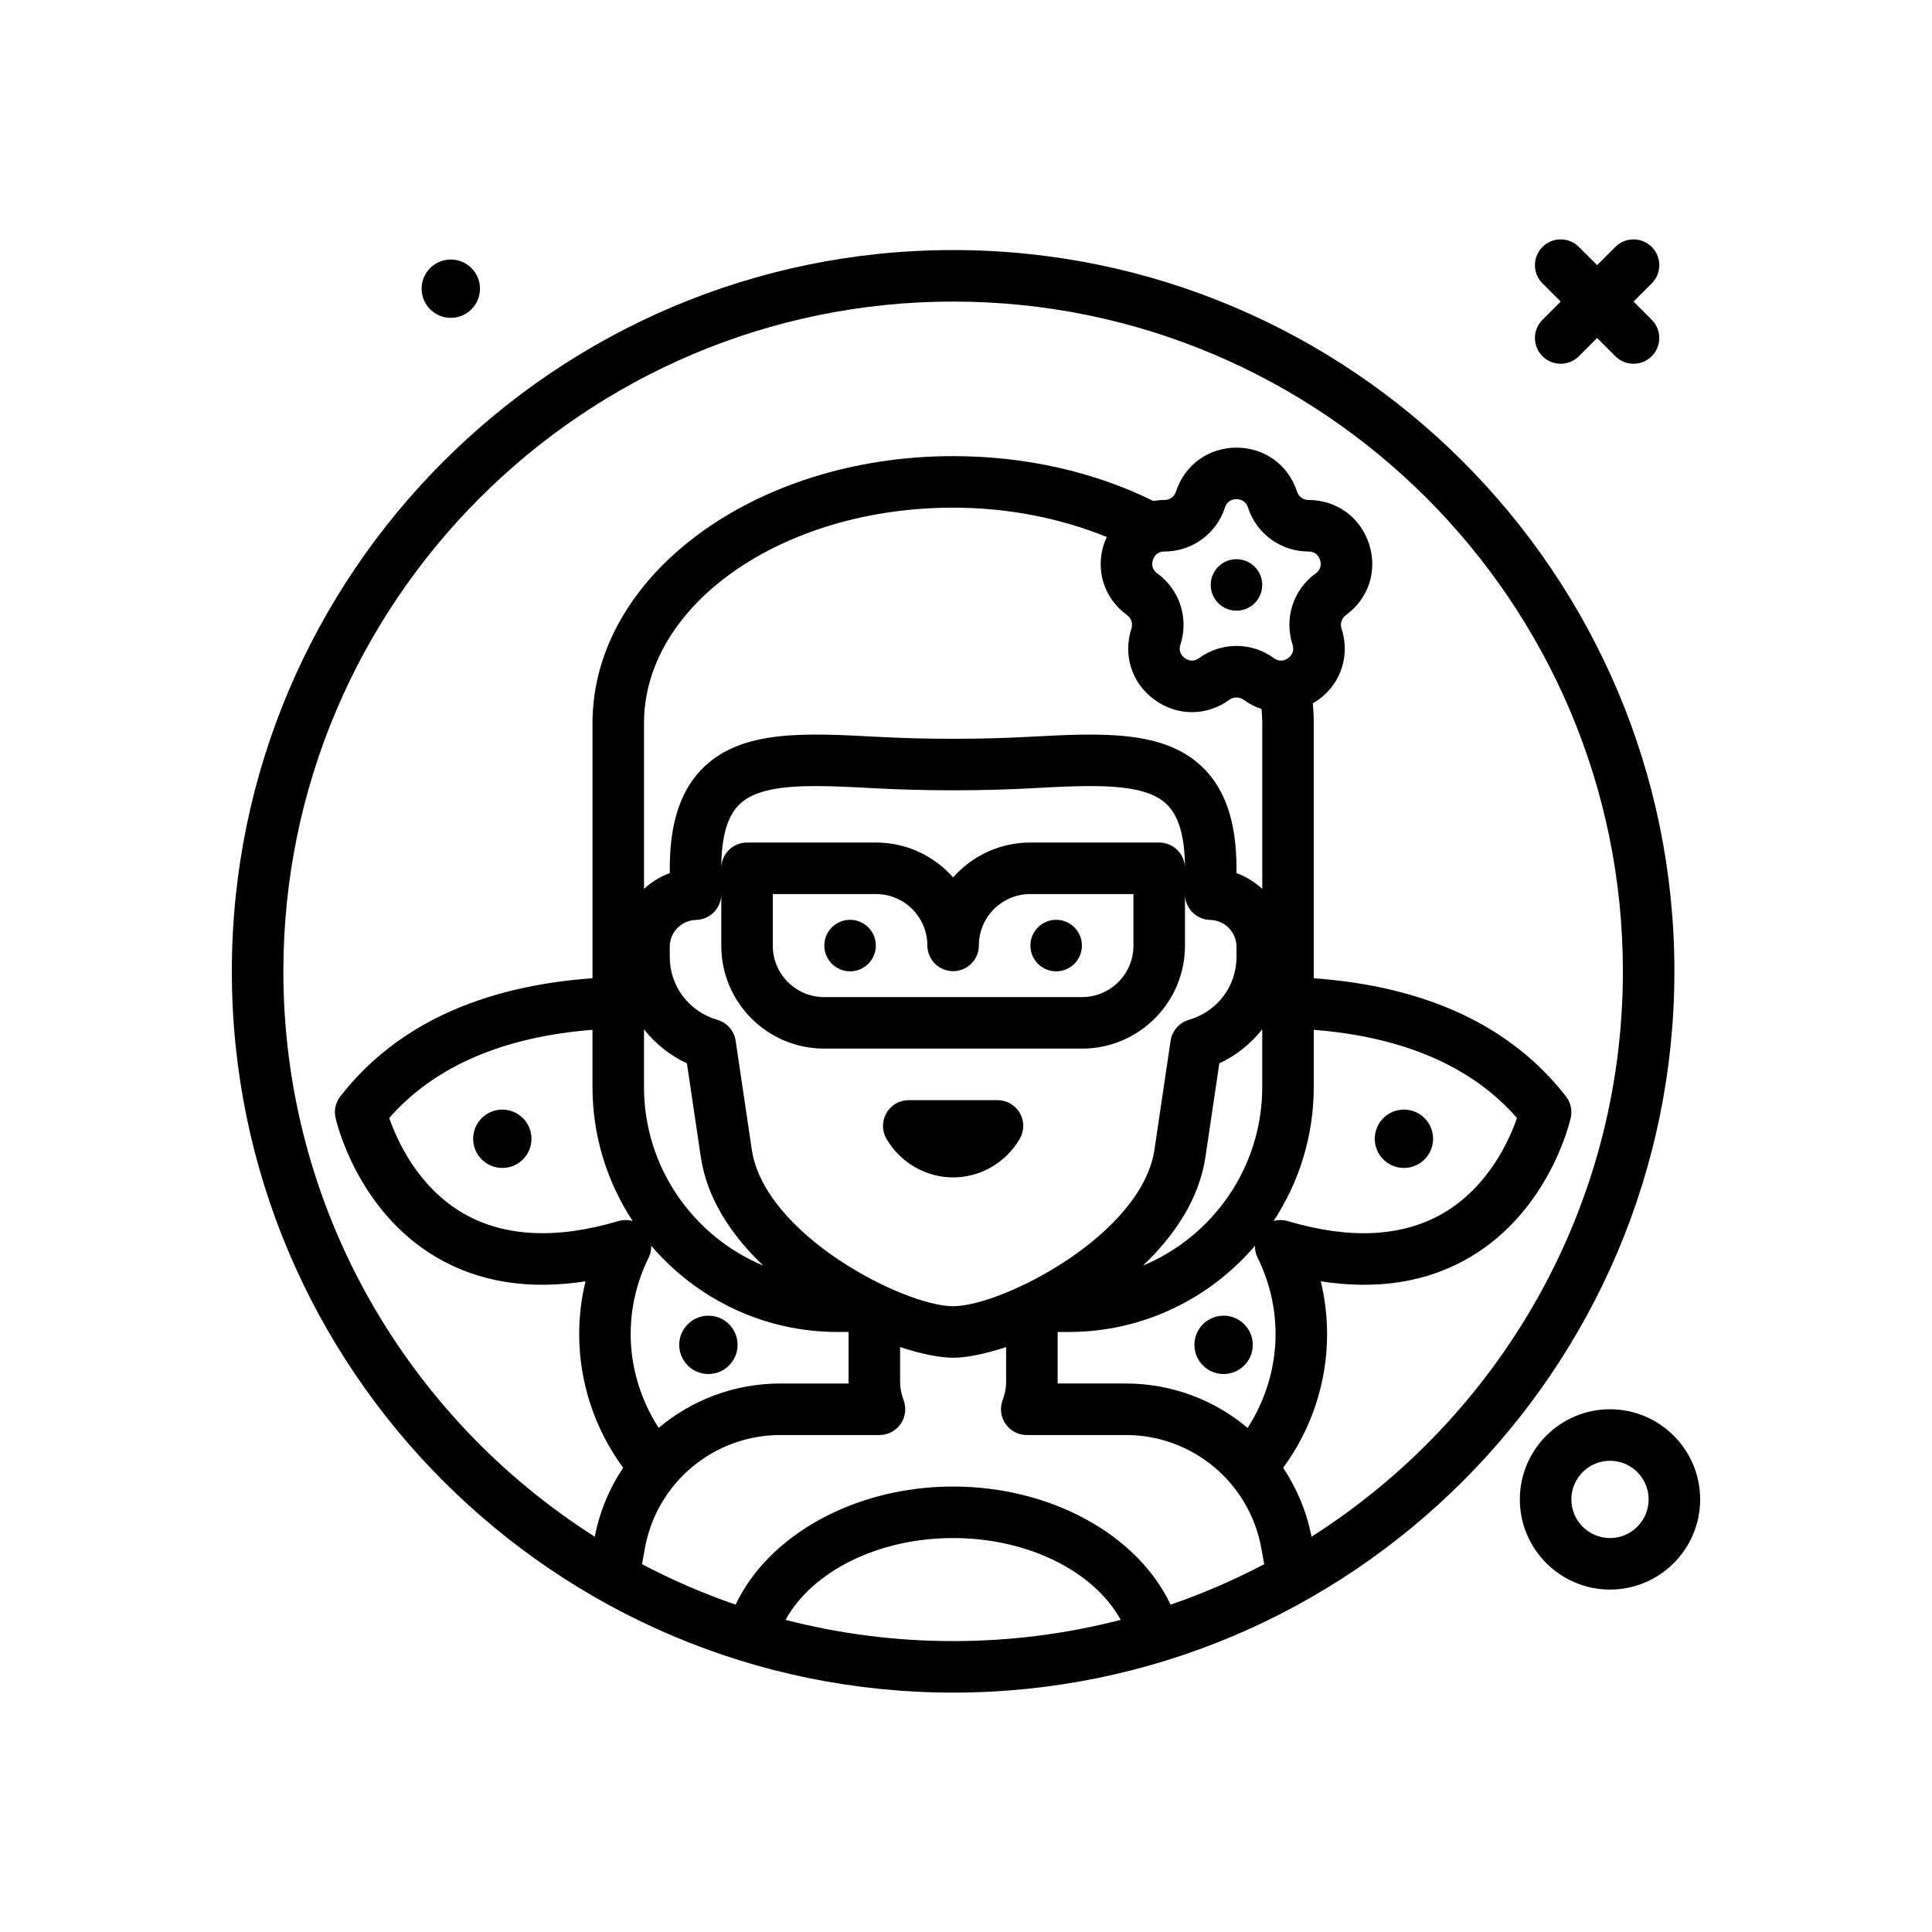 <svg id="fairy" enable-background="new 0 0 300 300" height="512" viewBox="0 0 300 300" width="512" xmlns="http://www.w3.org/2000/svg"><g><path d="m148 38.828c-61.758 0-112 50.242-112 112s50.242 112 112 112 112-50.242 112-112-50.242-112-112-112zm-16.229 176h-10.59c-7.143 0-13.763 2.567-18.908 6.893-2.77-4.327-4.342-9.355-4.342-14.538 0-4.156.949-8.18 2.82-11.961.281-.566.378-1.176.376-1.782 6.984 8.178 17.347 13.388 28.919 13.388h1.723v7.77c.001.076.001.154.002.23zm-31.771-54.993c1.767 2.22 4.019 4.062 6.664 5.276l2.156 14.549c.958 6.462 4.755 12.148 9.691 16.858-10.858-4.533-18.511-15.255-18.511-27.737zm16.734 18.653-2.5-16.873c-.229-1.547-1.338-2.818-2.838-3.254-4.424-1.289-7.396-5.215-7.396-9.77v-1.561c0-2.289 1.801-4.127 4.1-4.186 2.17-.055 3.9-1.828 3.9-3.998v8.006c0 8.809 7.166 15.975 15.975 15.975h40.051c8.809 0 15.975-7.166 15.975-15.975v-8.006c0 2.17 1.73 3.943 3.9 3.998 2.299.059 4.1 1.896 4.1 4.186v1.561c0 4.555-2.973 8.48-7.396 9.77-1.5.436-2.609 1.707-2.838 3.254l-2.5 16.873c-1.967 13.285-23.689 24.34-31.266 24.34s-29.3-11.055-31.267-24.34zm43.241-47.66c-4.764 0-9.045 2.096-11.975 5.412-2.93-3.316-7.211-5.412-11.975-5.412h-20.025c-2.209 0-4 1.791-4 4 0-4.887.943-8.154 2.883-9.992 2.314-2.193 6.539-2.775 11.783-2.775 2.811 0 5.914.166 9.172.342 7.762.418 16.562.418 24.324 0 9.336-.504 17.4-.936 20.955 2.434 1.939 1.838 2.883 5.105 2.883 9.992 0-2.209-1.791-4-4-4h-20.025zm16.025 8v8.025c0 4.396-3.578 7.975-7.975 7.975h-40.051c-4.396 0-7.975-3.578-7.975-7.975v-8.025h16.025c4.396 0 7.975 3.578 7.975 7.975 0 2.209 1.791 4 4 4s4-1.791 4-4c0-4.396 3.578-7.975 7.975-7.975zm20 29.953c0 12.482-7.653 23.204-18.511 27.737 4.936-4.709 8.733-10.396 9.691-16.858l2.156-14.549c2.645-1.214 4.897-3.055 6.664-5.276zm-31.77 45.817v-7.77h1.723c11.572 0 21.935-5.21 28.919-13.388-.001.606.095 1.216.376 1.782 1.871 3.781 2.82 7.805 2.82 11.961 0 5.193-1.563 10.216-4.335 14.543-5.146-4.329-11.769-6.899-18.915-6.899h-10.59c.002-.075.002-.153.002-.229zm33.529-24.996c3.934-5.989 6.241-13.136 6.241-20.821v-8.874c13.911 1.104 24.535 5.669 31.559 13.692-1.16 3.357-4.379 10.648-11.434 14.77-6.328 3.699-14.455 4.117-24.158 1.242-.738-.22-1.5-.207-2.208-.009zm2.942-89.514c.367 1.131-.27 1.803-.684 2.102-.408.301-1.254.699-2.209 0-3.477-2.523-8.141-2.523-11.617 0-.959.699-1.801.301-2.209 0-.414-.299-1.051-.971-.684-2.102 1.326-4.084-.117-8.523-3.592-11.049-.961-.699-.84-1.615-.682-2.102.158-.484.6-1.299 1.789-1.299 4.293 0 8.07-2.744 9.396-6.828.367-1.131 1.279-1.301 1.789-1.301s1.422.17 1.789 1.301c1.328 4.084 5.104 6.828 9.396 6.828 1.189 0 1.631.814 1.789 1.299.158.486.279 1.402-.684 2.104-3.47 2.523-4.913 6.963-3.587 11.047zm-25.695-4.578c.662.482.936 1.328.684 2.105-1.348 4.148.062 8.484 3.59 11.047 1.766 1.281 3.785 1.922 5.809 1.922 2.021 0 4.043-.641 5.807-1.922.662-.482 1.553-.479 2.211 0 .875.635 1.814 1.112 2.784 1.432.069.732.111 1.466.111 2.197v25.729c-1.156-1.048-2.494-1.9-4-2.443v-.748c0-7.201-1.76-12.369-5.379-15.799-6.053-5.732-15.699-5.213-26.889-4.615-7.551.406-15.914.406-23.465 0-11.178-.602-20.838-1.121-26.889 4.615-3.619 3.43-5.379 8.598-5.379 15.799v.748c-1.506.543-2.844 1.396-4 2.443v-25.729c0-18.451 21.533-33.463 48-33.463 8.494 0 16.609 1.616 23.863 4.555-.161.353-.324.705-.447 1.084-1.349 4.146.062 8.482 3.589 11.043zm-76.764 94.093c-.709-.199-1.472-.211-2.209.008-9.705 2.871-17.83 2.447-24.158-1.242-7.059-4.123-10.275-11.42-11.434-14.768 7.024-8.024 17.649-12.591 31.559-13.694v8.874c0 7.685 2.308 14.833 6.242 20.822zm1.904 50.78c1.85-10.172 10.695-17.555 21.035-17.555h15.385c1.311 0 2.537-.641 3.285-1.717.746-1.076.92-2.449.465-3.678-.369-.988-.547-1.916-.547-2.836v-5.428c3.224 1.065 6.11 1.658 8.23 1.658s5.007-.593 8.23-1.658v5.428c0 .92-.178 1.848-.547 2.836-.455 1.229-.281 2.602.465 3.678.748 1.076 1.975 1.717 3.285 1.717h15.385c10.34 0 19.186 7.383 21.035 17.555l.455 2.502c-4.65 2.45-9.506 4.551-14.536 6.283-5.114-10.828-18.557-18.34-33.772-18.34s-28.658 7.512-33.772 18.34c-5.03-1.732-9.886-3.833-14.536-6.283zm21.832 11.148c4.153-7.534 14.375-12.703 26.022-12.703s21.87 5.168 26.022 12.703c-8.32 2.151-17.04 3.297-26.022 3.297s-17.702-1.146-26.022-3.297zm81.671-12.911c-.761-3.927-2.29-7.534-4.402-10.701 4.402-5.989 6.822-13.252 6.822-20.736 0-2.795-.33-5.541-.982-8.219 8.838 1.367 16.607.119 23.164-3.742 12.33-7.258 15.525-21.068 15.654-21.652.26-1.164-.016-2.383-.746-3.324-8.532-10.969-21.732-17.089-39.158-18.343v-39.612c0-1.029-.054-2.061-.156-3.09.295-.172.594-.334.876-.539 3.527-2.562 4.938-6.898 3.59-11.047-.252-.777.021-1.623.682-2.104 3.529-2.562 4.939-6.898 3.592-11.045-1.348-4.148-5.037-6.828-9.398-6.828-.816 0-1.535-.521-1.787-1.301-1.35-4.148-5.037-6.828-9.398-6.828s-8.049 2.68-9.398 6.828c-.252.779-.971 1.301-1.787 1.301-.591 0-1.166.058-1.728.153-9.206-4.544-19.912-6.964-31.087-6.964-30.879 0-56 18.6-56 41.463v39.611c-17.424 1.253-30.625 7.375-39.158 18.344-.73.941-1.006 2.16-.746 3.324.129.584 3.324 14.395 15.654 21.652 6.561 3.861 14.324 5.109 23.164 3.742-.652 2.678-.982 5.424-.982 8.219 0 7.467 2.428 14.745 6.825 20.731-2.114 3.167-3.644 6.777-4.405 10.706-29.036-18.468-48.354-50.906-48.354-87.791 0-57.346 46.654-104 104-104s104 46.654 104 104c0 36.885-19.318 69.323-48.351 87.792z"/><path d="m70 49.357c2.501 0 4.53-2.028 4.53-4.529 0-2.502-2.028-4.53-4.53-4.53s-4.53 2.028-4.53 4.53 2.029 4.529 4.53 4.529z"/><path d="m218 181.357c2.501 0 4.53-2.028 4.53-4.529 0-2.502-2.028-4.53-4.53-4.53s-4.53 2.028-4.53 4.53 2.029 4.529 4.53 4.529z"/><path d="m190 213.357c2.501 0 4.53-2.028 4.53-4.529 0-2.502-2.028-4.53-4.53-4.53s-4.53 2.028-4.53 4.53 2.029 4.529 4.53 4.529z"/><path d="m78 172.299c-2.501 0-4.53 2.028-4.53 4.53 0 2.501 2.028 4.529 4.53 4.529s4.53-2.028 4.53-4.529c0-2.503-2.029-4.53-4.53-4.53z"/><path d="m110 204.299c-2.501 0-4.53 2.028-4.53 4.53 0 2.501 2.028 4.529 4.53 4.529s4.53-2.028 4.53-4.529c0-2.503-2.029-4.53-4.53-4.53z"/><circle cx="192" cy="90.828" r="4"/><path d="m239.516 55.312c.781.781 1.805 1.172 2.828 1.172s2.047-.391 2.828-1.172l2.828-2.828 2.828 2.828c.781.781 1.805 1.172 2.828 1.172s2.047-.391 2.828-1.172c1.562-1.562 1.562-4.094 0-5.656l-2.828-2.828 2.828-2.828c1.562-1.562 1.562-4.094 0-5.656s-4.094-1.562-5.656 0l-2.828 2.828-2.828-2.828c-1.562-1.562-4.094-1.562-5.656 0s-1.562 4.094 0 5.656l2.828 2.828-2.828 2.828c-1.563 1.563-1.563 4.094 0 5.656z"/><path d="m250 218.828c-7.719 0-14 6.281-14 14s6.281 14 14 14 14-6.281 14-14-6.281-14-14-14zm0 20c-3.309 0-6-2.691-6-6s2.691-6 6-6 6 2.691 6 6-2.691 6-6 6z"/><circle cx="164" cy="146.828" r="4"/><circle cx="132" cy="146.828" r="4"/><path d="m158.348 176.842c.721-1.238.725-2.766.012-4.008-.715-1.24-2.037-2.006-3.469-2.006h-13.781c-1.432 0-2.754.766-3.469 2.006-.713 1.242-.709 2.77.012 4.008 2.152 3.691 6.117 5.986 10.348 5.986s8.194-2.295 10.347-5.986z"/></g></svg>